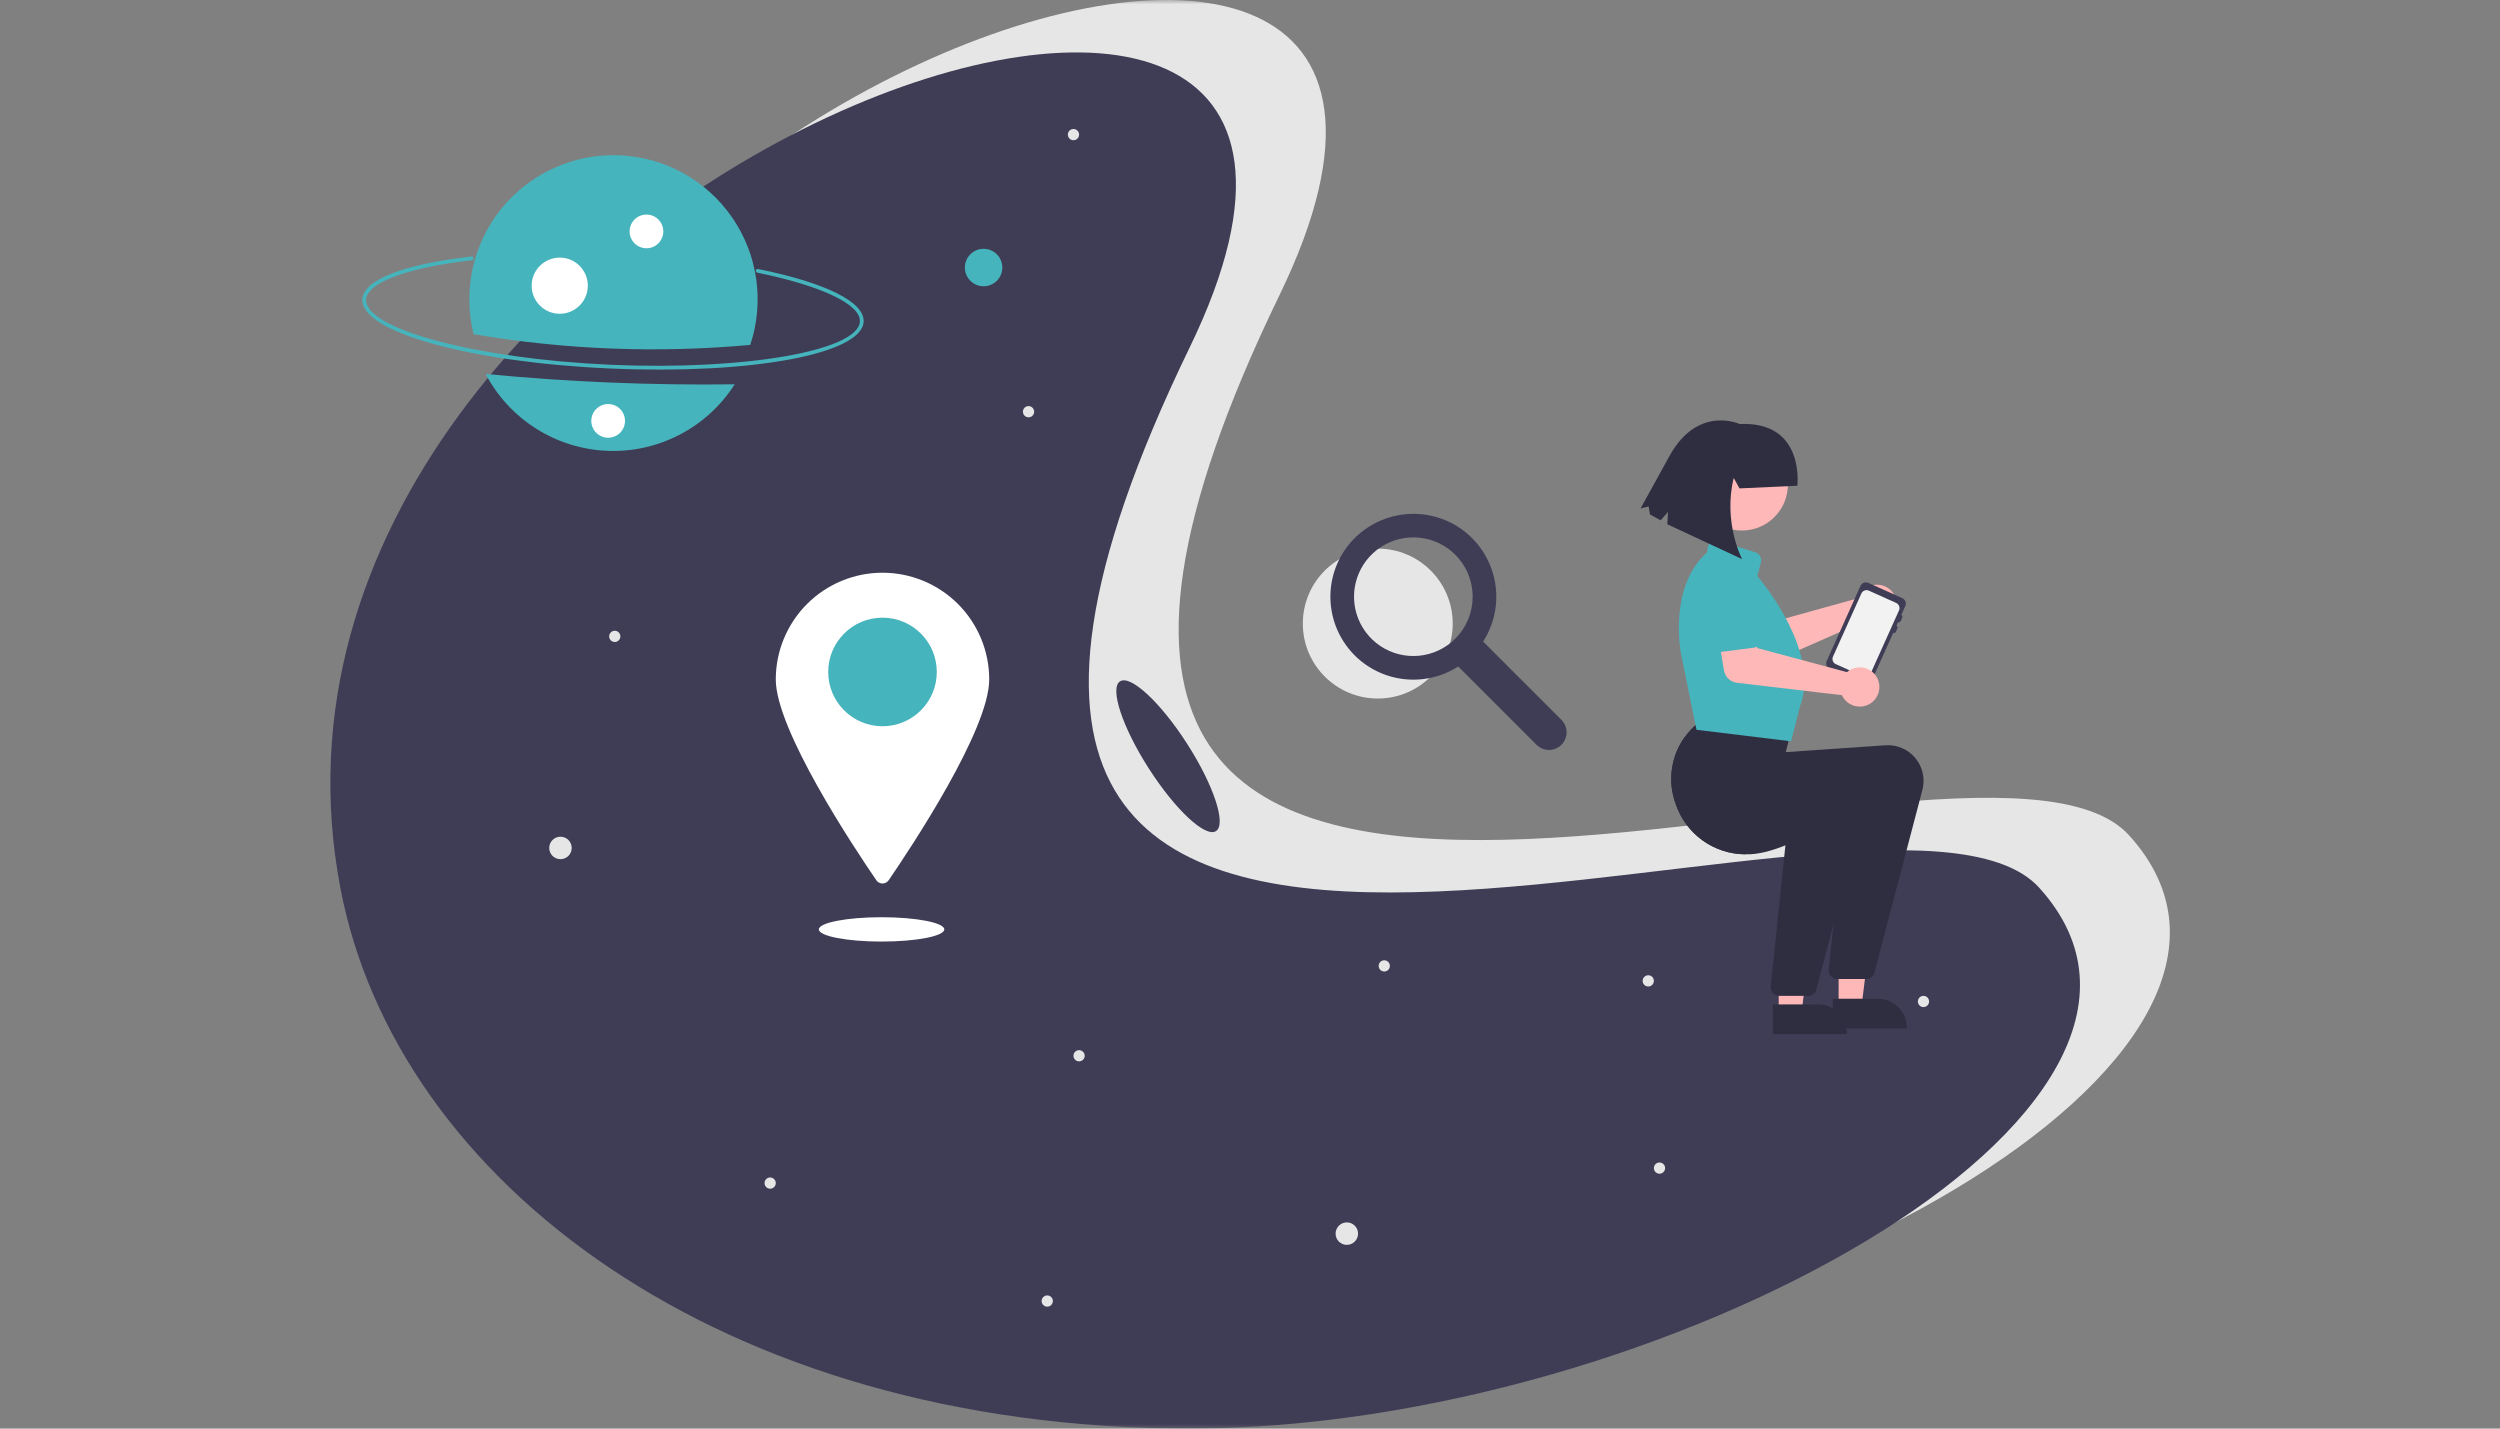 <svg width="280" height="160" viewBox="0 0 280 160" fill="none" xmlns="http://www.w3.org/2000/svg">
<rect x="0" y="0" width="280" height="160" fill="#808080" stroke="none"/>
<mask id="mask0_181_2781" style="mask-type:alpha" maskUnits="userSpaceOnUse" x="0" y="0" width="280" height="160">
<rect width="280" height="160" fill="#D9D9D9"/>
</mask>
<g mask="url(#mask0_181_2781)">
<path d="M154.31 78.235C158.946 78.235 162.704 74.477 162.704 69.841C162.704 65.205 158.946 61.447 154.31 61.447C149.674 61.447 145.916 65.205 145.916 69.841C145.916 74.477 149.674 78.235 154.31 78.235Z" fill="#E6E6E6"/>
<path d="M174.882 80.628L166.11 71.856C166.782 70.81 167.238 69.64 167.45 68.415C167.662 67.189 167.626 65.934 167.344 64.723C167.061 63.513 166.539 62.37 165.808 61.365C165.076 60.36 164.15 59.511 163.085 58.87C161.079 57.672 158.696 57.271 156.408 57.746C154.12 58.221 152.094 59.538 150.731 61.437C149.477 63.195 148.875 65.335 149.028 67.49C149.181 69.644 150.079 71.677 151.569 73.241C153.059 74.804 155.047 75.8 157.192 76.056C159.336 76.313 161.503 75.814 163.32 74.646L172.092 83.418C172.462 83.788 172.964 83.996 173.487 83.995C174.01 83.995 174.511 83.787 174.881 83.417C175.251 83.047 175.459 82.546 175.459 82.023C175.459 81.5 175.252 80.998 174.882 80.628ZM162.992 71.528C161.905 72.615 160.475 73.292 158.945 73.442C157.416 73.593 155.881 73.209 154.603 72.355C153.325 71.501 152.382 70.23 151.936 68.759C151.49 67.288 151.568 65.708 152.156 64.288C152.744 62.868 153.806 61.696 155.162 60.971C156.518 60.246 158.083 60.014 159.59 60.314C161.098 60.614 162.455 61.427 163.43 62.615C164.405 63.804 164.938 65.293 164.938 66.831C164.939 67.703 164.768 68.567 164.434 69.374C164.1 70.18 163.61 70.912 162.992 71.528Z" fill="#3F3D56"/>
<path d="M238.469 93.567C260.902 118.376 195.872 154.129 143.326 154.129C90.781 154.129 54.427 126.426 48.184 93.567C33.046 13.894 177.162 -36.745 143.326 33.005C94.007 134.676 220.802 74.03 238.469 93.567Z" fill="#E6E6E6"/>
<path d="M228.404 99.438C250.837 124.247 185.807 160 133.261 160C80.715 160 44.362 132.298 38.118 99.438C22.981 19.765 167.097 -30.874 133.261 38.877C83.941 140.547 210.737 79.901 228.404 99.438Z" fill="#3F3D56"/>
<path d="M68.369 41.273C52.628 40.58 40.423 37.185 40.583 33.543C40.679 31.36 45.134 29.604 52.806 28.726C52.833 28.723 52.861 28.725 52.888 28.733C52.914 28.74 52.939 28.753 52.961 28.77C52.982 28.787 53.001 28.808 53.014 28.832C53.027 28.857 53.036 28.883 53.039 28.911C53.042 28.938 53.04 28.966 53.032 28.993C53.025 29.019 53.012 29.044 52.995 29.066C52.977 29.087 52.956 29.105 52.932 29.118C52.907 29.132 52.881 29.14 52.853 29.143C45.627 29.97 41.086 31.663 41.002 33.561C40.857 36.855 53.398 40.194 68.388 40.854C83.377 41.514 96.163 39.29 96.308 35.997C96.392 34.09 91.989 31.999 84.817 30.538C84.79 30.533 84.764 30.522 84.741 30.507C84.719 30.492 84.699 30.472 84.684 30.449C84.668 30.426 84.658 30.4 84.653 30.373C84.647 30.346 84.647 30.318 84.653 30.291C84.658 30.264 84.669 30.238 84.685 30.215C84.7 30.193 84.72 30.173 84.743 30.158C84.766 30.143 84.792 30.132 84.819 30.127C84.846 30.122 84.874 30.122 84.901 30.128C92.513 31.677 96.823 33.823 96.727 36.015C96.567 39.657 84.11 41.966 68.369 41.273Z" fill="#46b4bc"/>
<path d="M54.389 41.883C55.706 44.385 57.656 46.496 60.046 48.007C62.435 49.518 65.179 50.375 68.004 50.492C70.828 50.61 73.634 49.983 76.141 48.675C78.647 47.368 80.766 45.425 82.286 43.041C72.972 43.166 63.659 42.78 54.389 41.883Z" fill="#46b4bc"/>
<path d="M84.027 38.63C84.819 36.253 85.048 33.724 84.694 31.243C84.34 28.763 83.414 26.398 81.988 24.338C80.562 22.277 78.677 20.576 76.48 19.37C74.284 18.165 71.837 17.486 69.333 17.39C66.829 17.293 64.337 17.78 62.054 18.813C59.771 19.846 57.76 21.396 56.18 23.341C54.599 25.286 53.493 27.572 52.949 30.017C52.405 32.464 52.438 35.002 53.045 37.434C63.277 39.171 73.691 39.573 84.027 38.63Z" fill="#46b4bc"/>
<path d="M72.404 27.806C73.446 27.806 74.291 26.961 74.291 25.919C74.291 24.876 73.446 24.031 72.404 24.031C71.362 24.031 70.517 24.876 70.517 25.919C70.517 26.961 71.362 27.806 72.404 27.806Z" fill="white"/>
<path d="M62.691 35.143C64.428 35.143 65.836 33.735 65.836 31.997C65.836 30.26 64.428 28.852 62.691 28.852C60.954 28.852 59.545 30.26 59.545 31.997C59.545 33.735 60.954 35.143 62.691 35.143Z" fill="white"/>
<path d="M110.163 32.062C111.321 32.062 112.26 31.123 112.26 29.965C112.26 28.807 111.321 27.868 110.163 27.868C109.005 27.868 108.066 28.807 108.066 29.965C108.066 31.123 109.005 32.062 110.163 32.062Z" fill="#46b4bc"/>
<path d="M62.772 96.228C63.467 96.228 64.031 95.665 64.031 94.97C64.031 94.275 63.467 93.712 62.772 93.712C62.078 93.712 61.514 94.275 61.514 94.97C61.514 95.665 62.078 96.228 62.772 96.228Z" fill="#E6E6E6"/>
<path d="M150.845 139.426C151.539 139.426 152.103 138.862 152.103 138.167C152.103 137.472 151.539 136.909 150.845 136.909C150.15 136.909 149.586 137.472 149.586 138.167C149.586 138.862 150.15 139.426 150.845 139.426Z" fill="#E6E6E6"/>
<path d="M68.854 71.904C69.201 71.904 69.483 71.622 69.483 71.275C69.483 70.927 69.201 70.646 68.854 70.646C68.506 70.646 68.225 70.927 68.225 71.275C68.225 71.622 68.506 71.904 68.854 71.904Z" fill="#E6E6E6"/>
<path d="M120.858 118.875C121.206 118.875 121.487 118.594 121.487 118.246C121.487 117.899 121.206 117.617 120.858 117.617C120.511 117.617 120.229 117.899 120.229 118.246C120.229 118.594 120.511 118.875 120.858 118.875Z" fill="#E6E6E6"/>
<path d="M215.43 112.794C215.777 112.794 216.059 112.513 216.059 112.165C216.059 111.818 215.777 111.536 215.43 111.536C215.082 111.536 214.801 111.818 214.801 112.165C214.801 112.513 215.082 112.794 215.43 112.794Z" fill="#E6E6E6"/>
<path d="M185.863 131.457C186.211 131.457 186.493 131.176 186.493 130.828C186.493 130.481 186.211 130.199 185.863 130.199C185.516 130.199 185.234 130.481 185.234 130.828C185.234 131.176 185.516 131.457 185.863 131.457Z" fill="#E6E6E6"/>
<path d="M155.038 108.81C155.386 108.81 155.667 108.529 155.667 108.181C155.667 107.834 155.386 107.552 155.038 107.552C154.691 107.552 154.409 107.834 154.409 108.181C154.409 108.529 154.691 108.81 155.038 108.81Z" fill="#E6E6E6"/>
<path d="M115.196 46.741C115.543 46.741 115.825 46.459 115.825 46.111C115.825 45.764 115.543 45.482 115.196 45.482C114.849 45.482 114.567 45.764 114.567 46.111C114.567 46.459 114.849 46.741 115.196 46.741Z" fill="#E6E6E6"/>
<path d="M120.229 15.706C120.576 15.706 120.858 15.424 120.858 15.077C120.858 14.729 120.576 14.447 120.229 14.447C119.881 14.447 119.6 14.729 119.6 15.077C119.6 15.424 119.881 15.706 120.229 15.706Z" fill="#E6E6E6"/>
<path d="M117.293 146.345C117.641 146.345 117.922 146.064 117.922 145.716C117.922 145.369 117.641 145.087 117.293 145.087C116.946 145.087 116.664 145.369 116.664 145.716C116.664 146.064 116.946 146.345 117.293 146.345Z" fill="#E6E6E6"/>
<path d="M86.258 133.135C86.606 133.135 86.888 132.853 86.888 132.506C86.888 132.158 86.606 131.876 86.258 131.876C85.911 131.876 85.629 132.158 85.629 132.506C85.629 132.853 85.911 133.135 86.258 133.135Z" fill="#E6E6E6"/>
<path d="M184.605 110.488C184.953 110.488 185.234 110.206 185.234 109.859C185.234 109.511 184.953 109.229 184.605 109.229C184.258 109.229 183.976 109.511 183.976 109.859C183.976 110.206 184.258 110.488 184.605 110.488Z" fill="#E6E6E6"/>
<path d="M68.113 49.026C69.156 49.026 70.001 48.181 70.001 47.139C70.001 46.097 69.156 45.252 68.113 45.252C67.071 45.252 66.226 46.097 66.226 47.139C66.226 48.181 67.071 49.026 68.113 49.026Z" fill="white"/>
<path d="M110.792 76.098C110.792 81.734 102.078 94.869 99.531 98.587C99.454 98.699 99.351 98.791 99.231 98.855C99.11 98.918 98.976 98.952 98.84 98.952C98.704 98.952 98.57 98.918 98.449 98.855C98.329 98.791 98.226 98.699 98.149 98.587C95.602 94.869 86.887 81.734 86.887 76.098C86.887 74.528 87.196 72.974 87.797 71.524C88.398 70.074 89.278 68.756 90.388 67.646C91.498 66.536 92.816 65.656 94.266 65.055C95.716 64.454 97.27 64.145 98.84 64.145C100.409 64.145 101.964 64.454 103.414 65.055C104.864 65.656 106.182 66.536 107.292 67.646C108.401 68.756 109.282 70.074 109.883 71.524C110.483 72.974 110.792 74.528 110.792 76.098Z" fill="white"/>
<path d="M98.84 81.34C102.198 81.34 104.921 78.618 104.921 75.259C104.921 71.901 102.198 69.178 98.84 69.178C95.481 69.178 92.759 71.901 92.759 75.259C92.759 78.618 95.481 81.34 98.84 81.34Z" fill="#46b4bc"/>
<path d="M98.735 105.455C102.615 105.455 105.76 104.845 105.76 104.092C105.76 103.339 102.615 102.729 98.735 102.729C94.856 102.729 91.71 103.339 91.71 104.092C91.71 104.845 94.856 105.455 98.735 105.455Z" fill="white"/>
<path d="M208.29 66.666C208.237 66.769 208.192 66.876 208.156 66.987L198.136 69.77L196.33 68.004L193.307 70.38L196.2 73.819C196.433 74.097 196.751 74.291 197.104 74.373C197.458 74.455 197.829 74.42 198.161 74.274L208.985 69.496C209.352 69.751 209.788 69.888 210.235 69.889C210.682 69.89 211.119 69.754 211.487 69.501C211.855 69.248 212.138 68.889 212.297 68.471C212.456 68.053 212.484 67.597 212.377 67.163C212.271 66.729 212.035 66.337 211.7 66.041C211.366 65.744 210.949 65.556 210.505 65.502C210.062 65.448 209.612 65.531 209.216 65.739C208.82 65.947 208.497 66.27 208.29 66.666Z" fill="#FFB8B8"/>
<path d="M197.782 69.934L194.022 72.861C193.914 72.944 193.791 73.004 193.659 73.035C193.527 73.066 193.39 73.068 193.257 73.042C193.124 73.015 192.998 72.96 192.888 72.881C192.778 72.801 192.687 72.699 192.62 72.581L190.283 68.444C189.86 67.894 189.672 67.199 189.761 66.511C189.85 65.823 190.208 65.198 190.756 64.773C191.305 64.348 192 64.159 192.688 64.246C193.377 64.333 194.003 64.689 194.429 65.237L197.855 68.507C197.953 68.6 198.029 68.714 198.079 68.84C198.13 68.966 198.152 69.101 198.145 69.237C198.138 69.372 198.102 69.505 198.04 69.625C197.977 69.745 197.889 69.85 197.782 69.934Z" fill="#46b4bc"/>
<path d="M209.25 65.281L213.064 66.997C213.224 67.069 213.348 67.202 213.411 67.365C213.473 67.529 213.467 67.711 213.395 67.871L212.944 68.874C212.997 68.898 213.038 68.942 213.059 68.997C213.08 69.052 213.078 69.112 213.054 69.165L212.874 69.567C212.85 69.62 212.805 69.661 212.751 69.682C212.696 69.703 212.636 69.701 212.583 69.677L212.402 70.079C212.455 70.103 212.497 70.147 212.517 70.201C212.538 70.256 212.536 70.316 212.512 70.37L212.332 70.771C212.308 70.824 212.264 70.866 212.209 70.886C212.155 70.907 212.094 70.905 212.041 70.882L209.602 76.301C209.531 76.461 209.398 76.586 209.234 76.648C209.071 76.71 208.889 76.704 208.729 76.633L204.915 74.917C204.756 74.845 204.631 74.713 204.569 74.549C204.507 74.385 204.512 74.203 204.584 74.044L208.377 65.613C208.449 65.453 208.581 65.329 208.745 65.266C208.909 65.204 209.091 65.21 209.25 65.281Z" fill="#3F3D56"/>
<path d="M205.608 74.383L208.668 75.76C208.821 75.829 208.995 75.834 209.152 75.775C209.309 75.715 209.437 75.596 209.506 75.444L210.92 72.3L211.41 71.211L212.689 68.367C212.758 68.214 212.763 68.04 212.703 67.883C212.644 67.727 212.525 67.6 212.372 67.53L211.41 67.097L209.31 66.153C209.157 66.084 208.983 66.079 208.826 66.139C208.669 66.199 208.543 66.319 208.474 66.472L207.237 69.221L205.828 72.351L205.291 73.546C205.223 73.699 205.218 73.873 205.277 74.03C205.336 74.187 205.455 74.313 205.608 74.383Z" fill="#F2F2F2"/>
<path d="M199.215 113.328L201.786 113.328L203.009 103.412L199.214 103.412L199.215 113.328Z" fill="#FFB8B8"/>
<path d="M198.559 112.489L203.622 112.489C204.046 112.489 204.465 112.572 204.857 112.734C205.248 112.896 205.604 113.134 205.904 113.433C206.203 113.733 206.441 114.089 206.603 114.48C206.765 114.872 206.849 115.291 206.849 115.715V115.82L198.559 115.82L198.559 112.489Z" fill="#2F2E41"/>
<path d="M205.925 112.699L208.496 112.699L209.719 102.783L205.925 102.783L205.925 112.699Z" fill="#FFB8B8"/>
<path d="M205.27 111.86L210.332 111.859C210.756 111.859 211.176 111.943 211.567 112.105C211.959 112.267 212.314 112.505 212.614 112.804C212.914 113.104 213.151 113.46 213.313 113.851C213.476 114.243 213.559 114.662 213.559 115.086V115.191L205.27 115.191L205.27 111.86Z" fill="#2F2E41"/>
<path d="M187.683 90.059C188.231 91.683 189.27 93.096 190.656 94.103C192.043 95.111 193.708 95.662 195.421 95.681L195.551 95.683C196.879 95.721 198.437 95.293 199.965 94.679C202.985 93.465 205.885 91.521 206.655 90.986L205.35 103.524L204.822 108.607C204.808 108.738 204.823 108.871 204.864 108.997C204.905 109.122 204.972 109.238 205.06 109.336C205.149 109.434 205.257 109.513 205.378 109.567C205.498 109.621 205.629 109.649 205.761 109.649H209.018C209.227 109.649 209.43 109.58 209.595 109.452C209.76 109.325 209.879 109.146 209.932 108.944L215.309 88.468C215.47 87.855 215.483 87.212 215.346 86.593C215.21 85.974 214.928 85.397 214.524 84.909C214.12 84.42 213.606 84.035 213.024 83.785C212.441 83.535 211.808 83.427 211.176 83.471L200.007 84.236L200.787 81.116L190.818 80.453L190.789 80.474C190.55 80.648 190.317 80.831 190.095 81.021C189.539 81.491 189.047 82.031 188.629 82.628C187.883 83.698 187.407 84.933 187.242 86.227C187.077 87.521 187.229 88.836 187.683 90.059Z" fill="#2F2E41"/>
<path d="M187.683 90.059C188.231 91.683 189.27 93.096 190.656 94.103C192.043 95.111 193.708 95.662 195.421 95.681C197.06 94.852 198.641 93.914 200.154 92.873L199.965 94.679L198.321 110.494C198.308 110.626 198.322 110.758 198.363 110.884C198.404 111.01 198.471 111.125 198.56 111.223C198.648 111.322 198.757 111.4 198.877 111.454C198.998 111.508 199.129 111.536 199.261 111.536H202.517C202.726 111.536 202.929 111.467 203.094 111.34C203.26 111.212 203.378 111.034 203.431 110.832L205.35 103.524L208.808 90.355C208.969 89.742 208.982 89.1 208.846 88.481C208.71 87.862 208.428 87.284 208.024 86.796C207.62 86.308 207.105 85.922 206.523 85.672C205.941 85.422 205.307 85.314 204.675 85.358L193.507 86.123L194.287 83.003L188.629 82.628C187.883 83.698 187.407 84.933 187.242 86.227C187.077 87.521 187.229 88.836 187.683 90.059Z" fill="#2F2E41"/>
<path d="M190.08 81.745L190.005 81.736L188.266 73.183C188.251 73.109 186.829 65.732 191.188 61.876L191.264 61.348C191.284 61.213 191.332 61.084 191.406 60.969C191.481 60.855 191.579 60.758 191.694 60.685C191.81 60.612 191.939 60.565 192.075 60.547C192.21 60.529 192.347 60.541 192.478 60.581L196.585 61.855C196.817 61.926 197.013 62.085 197.131 62.298C197.249 62.511 197.28 62.761 197.218 62.996L196.818 64.514C197.372 65.165 203.888 73.01 201.618 79.054L200.602 83.028L190.08 81.745Z" fill="#46b4bc"/>
<path d="M207.133 75.07C207.035 75.132 206.942 75.201 206.855 75.278L196.811 72.581L196.154 70.142L192.343 70.652L193.085 75.083C193.145 75.441 193.32 75.77 193.583 76.021C193.846 76.271 194.183 76.43 194.543 76.472L206.293 77.86C206.479 78.266 206.785 78.606 207.17 78.834C207.554 79.062 207.999 79.168 208.445 79.137C208.891 79.106 209.317 78.94 209.666 78.661C210.015 78.382 210.272 78.004 210.401 77.576C210.529 77.148 210.525 76.691 210.388 76.265C210.251 75.84 209.987 75.466 209.632 75.194C209.278 74.922 208.849 74.765 208.402 74.743C207.956 74.72 207.513 74.835 207.133 75.07Z" fill="#FFB8B8"/>
<path d="M196.424 72.543L191.697 73.151C191.562 73.169 191.426 73.157 191.296 73.117C191.167 73.076 191.048 73.009 190.947 72.918C190.846 72.828 190.765 72.716 190.711 72.592C190.657 72.468 190.63 72.333 190.633 72.198L190.723 67.447C190.638 66.758 190.83 66.064 191.256 65.517C191.683 64.969 192.309 64.614 192.997 64.527C193.685 64.44 194.38 64.63 194.929 65.055C195.477 65.48 195.835 66.105 195.923 66.793L197.211 71.35C197.248 71.481 197.256 71.618 197.236 71.752C197.215 71.886 197.165 72.014 197.091 72.127C197.016 72.24 196.918 72.336 196.803 72.407C196.687 72.479 196.558 72.525 196.424 72.543Z" fill="#46b4bc"/>
<path d="M195.093 59.42C197.938 59.42 200.244 57.114 200.244 54.27C200.244 51.425 197.938 49.119 195.093 49.119C192.249 49.119 189.943 51.425 189.943 54.27C189.943 57.114 192.249 59.42 195.093 59.42Z" fill="#FFB8B8"/>
<path d="M194.822 54.7L194.177 53.526C192.956 58.502 195.114 62.621 195.114 62.621L186.74 58.72L186.82 57.336L185.991 58.276L184.801 57.62L184.643 56.723L183.745 56.945L187.025 50.993C190.209 45.328 194.837 47.491 194.837 47.491C202.201 47.141 201.301 54.406 201.301 54.406L194.822 54.7Z" fill="#2F2E41"/>
<path d="M136.194 93.081C137.381 92.319 135.937 87.948 132.968 83.317C129.999 78.686 126.63 75.549 125.443 76.31C124.255 77.071 125.699 81.442 128.668 86.074C131.637 90.705 135.006 93.842 136.194 93.081Z" fill="#3F3D56"/>
</g>
</svg>
